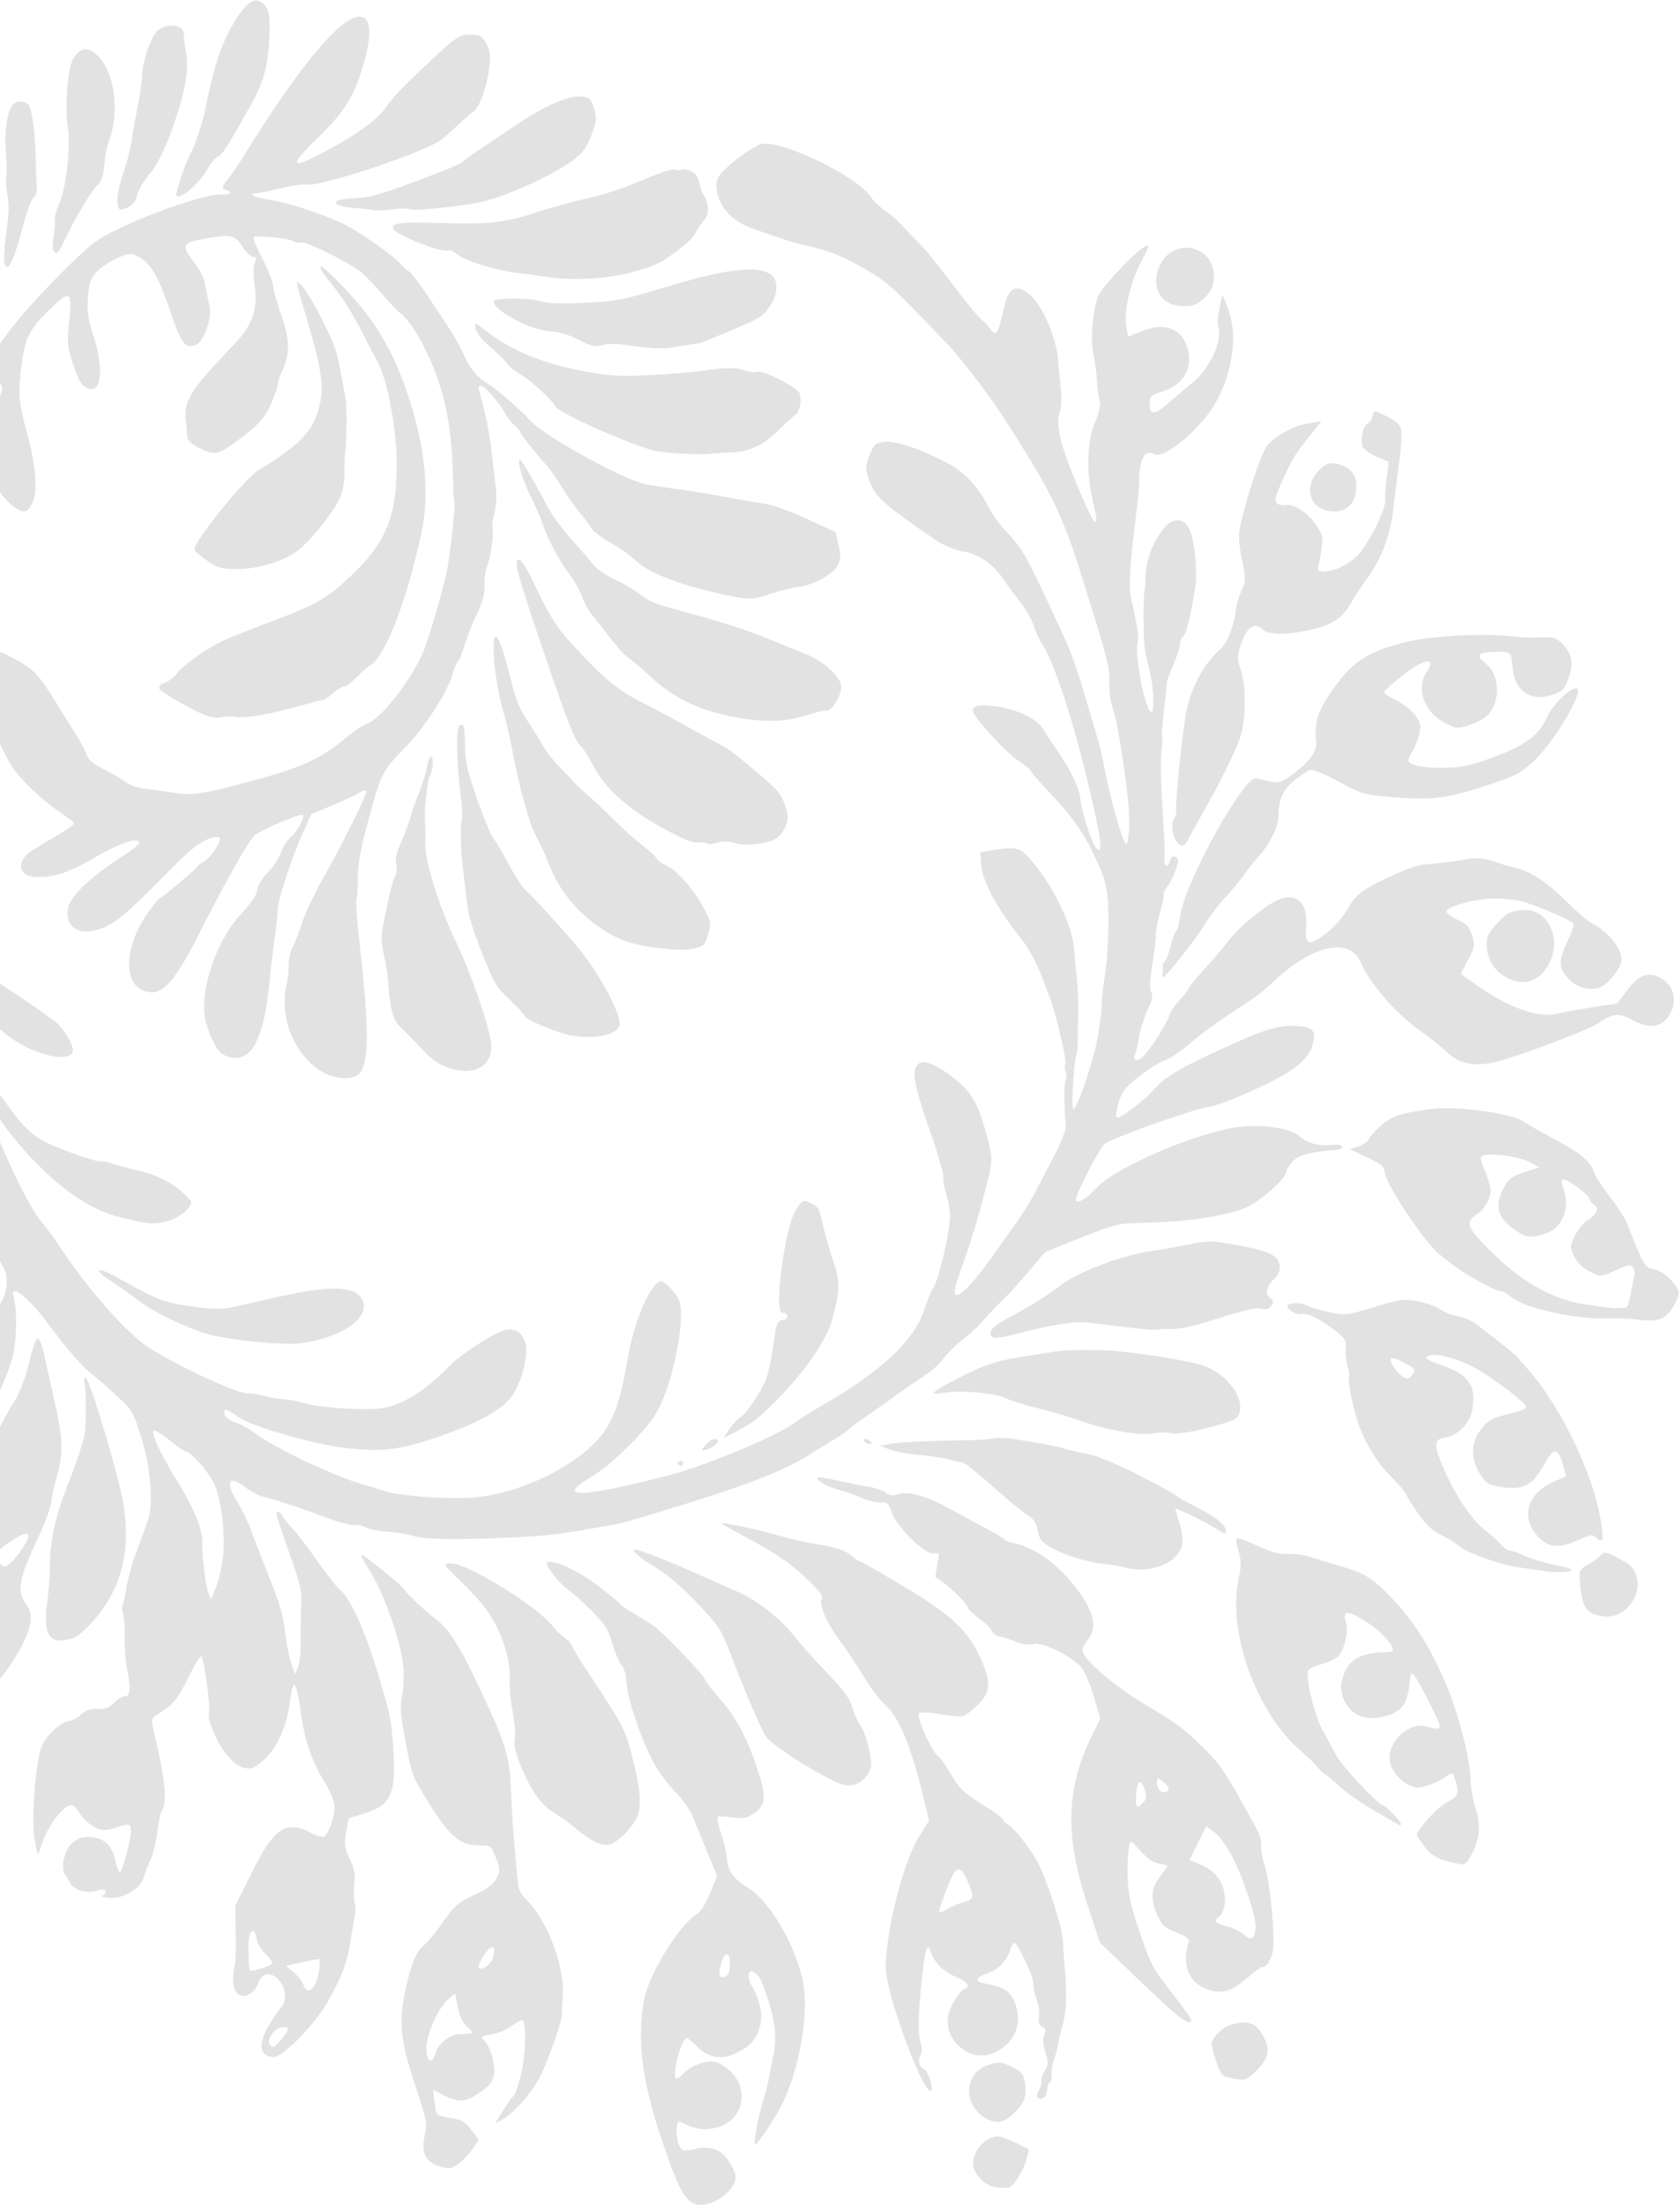 <svg xmlns="http://www.w3.org/2000/svg" width="1077" height="1413" viewBox="0 0 1077 1413"><g><g><path fill="#e2e2e2" d="M369.317 1171.869c3.365 2.939 8.77 6.698 12.015 8.353 3.243 1.648 7.518 2.459 9.493 1.8 5.105-1.696 12.017-8.156 16.365-15.294 4.49-7.373 3.935-18.54-2.08-41.762-4.272-16.495-6.385-20.531-27.124-51.712-5.551-8.346-10.543-16.532-11.093-18.188-.55-1.655-2.853-4.252-5.111-5.775-2.263-1.523-5.6-4.731-7.42-7.127-9.542-12.566-55.117-40.667-65.44-40.35-4.956.156-4.656.816 4.368 9.537 12.942 12.518 18.47 19.044 22.973 27.124 7.083 12.709 11.02 26.62 10.454 36.963-.275 5.104.564 14.548 1.871 20.974 1.305 6.422 1.95 14.373 1.432 17.66-.769 4.87.066 8.402 4.48 18.985 6.557 15.714 12.65 23.923 21.816 29.364 3.79 2.255 9.638 6.502 13 9.448z"/></g><g><path fill="#e2e2e2" d="M974.364 583.331c-6.809.966-8.49 1.925-14.516 8.294-5.484 5.795-6.806 8.482-6.777 13.787.047 9.638 5.524 17.906 14.532 21.95 8.464 3.798 16.914 1.915 22.34-4.982 13.574-17.25 3.787-41.786-15.579-39.049z"/></g><g><path fill="#e2e2e2" d="M338.89 1218.935c13.294 14.048 23.745 43.794 21.798 62.038-.49 4.56-.674 8.927-.422 9.703.718 2.163-7.816 27.045-13.108 38.214-5.13 10.836-17.15 24.92-24.906 29.192l-4.922 2.7 5.477-8.747c3.013-4.812 6.018-8.934 6.684-9.156.666-.222 2.716-6.321 4.552-13.552 3.07-12.05 3.545-33.27.792-34.646-.637-.318-3.62 1.266-6.647 3.516-3.33 2.479-8.43 4.64-12.967 5.484-7.002 1.31-7.313 1.554-4.878 3.864 4.086 3.87 7.572 16.423 6.255 22.522-.881 4.078-3.138 6.854-8.704 10.695-9.282 6.403-13.65 6.81-22.952 2.147l-7.283-3.642.533 4.618c1.043 9.193 1.258 10.082 2.716 11.258.822.658 4.87 1.702 9 2.317 6.099.918 8.4 2.324 12.257 7.512l4.737 6.38-3.65 5.352c-4.04 5.935-9.873 11.138-14.032 12.523-1.495.495-5.581-.208-9.082-1.57-7.92-3.078-10.295-9.088-7.793-19.694 1.672-7.128 1.339-8.816-6.077-31.28-10-30.286-10.976-41.44-5.647-64.665 3.382-14.773 6.572-21.997 11.33-25.661 2.266-1.747 7.61-8.26 11.88-14.477 5.226-7.616 9.74-12.301 13.826-14.36 3.33-1.68 8.838-4.462 12.235-6.18 3.597-1.812 7.216-5.203 8.667-8.096 2.087-4.175 1.99-6.233-.622-12.768-3.005-7.52-3.345-7.801-9.755-7.852-14.581-.126-20.398-5.522-38.332-35.534-6.024-10.088-6.565-12.042-12.264-44.743-.792-4.506-.777-11.146.03-14.751.799-3.604 1.332-11.198 1.177-16.867-.385-14.292-11.732-48.183-21.05-62.883-3.65-5.743-6.395-10.91-6.114-11.471.54-1.067 27.193 20.516 27.874 22.566.577 1.733 12.916 13.308 20.102 18.859 9.563 7.386 16.35 18.814 33.988 57.19 9.932 21.613 13.034 32.345 13.715 47.466 1.043 23.085 1.532 30.027 4.085 58.168 1.029 11.36 1.118 11.568 7.498 18.31zm-45.022 84.65c11.109-.46 10.562-.007 5.773-4.678-3.25-3.167-4.79-6.387-6.114-12.826l-1.783-8.601-3.442 2.805c-8.86 7.23-17.26 28.866-14.47 37.266 1.547 4.649 3.923 3.73 5.47-2.11 1.443-5.454 9.037-11.627 14.566-11.856zm22.145-48.931c1.613-6.091.799-8.29-2.213-5.95-2.961 2.294-7.49 10.058-6.906 11.819 1 3.02 7.95-1.458 9.119-5.87z"/></g><g><path fill="#e2e2e2" d="M991.728 459.68c-5.036 11.354-13.741 17.882-33.816 25.36-14.866 5.542-19.526 6.601-30.624 6.99-13.181.458-23.223-1.345-24.221-4.344-.297-.893.718-3.53 2.259-5.866 1.541-2.334 3.518-7.266 4.39-10.962 1.422-6.002 1.179-7.3-2.332-12.3-2.159-3.07-7.692-7.472-12.298-9.783-4.609-2.305-8.196-4.55-7.976-4.99 1.427-2.857 16.985-15.393 22.407-18.064 7.556-3.715 9.518-1.883 5.117 4.787-7.025 10.643-1.839 25.571 11.306 32.572 7.296 3.885 8.655 4.016 16.095 1.542 4.469-1.486 9.784-4.402 11.817-6.49 8.125-8.339 7.61-25.755-.971-32.549-7.103-5.62-6.005-7.343 4.966-7.823 10.551-.457 11.105-.006 11.782 9.567 1.064 15.191 11.435 22.586 25.237 17.997 6.722-2.236 7.769-3.236 10.304-9.809 3.78-9.783 2.972-15.863-2.963-22.298-4.198-4.554-5.875-5.106-14.326-4.733-5.261.241-13.628-.06-18.598-.66-18.483-2.224-53.016-.286-69.369 3.897-20.674 5.285-31.178 11.462-40.884 24.024-13.709 17.743-16.746 25.658-15.307 39.872.605 6.001-3.899 12.231-14.716 20.367-8.321 6.26-8.94 6.357-20.908 3.384-4.442-1.105-5.029-.828-9.505 4.514-14.537 17.355-39.334 65.883-41.744 81.716-.877 5.773-2.124 10.68-2.77 10.893-.645.214-2.308 4.664-3.687 9.898-1.384 5.225-3.108 9.7-3.836 9.942-.723.241-1.259 1.787-1.192 3.431.067 1.648.024 4.4-.096 6.116-.235 3.378 20.177-22.177 28.772-36.009 2.793-4.502 7.984-11.192 11.53-14.856 3.55-3.67 8.564-9.709 11.148-13.415 2.584-3.704 6.702-8.922 9.15-11.596 7.869-8.588 13.763-20.169 13.685-26.902-.115-10.444 3.186-17.649 10.76-23.493 3.8-2.934 8.157-5.746 9.676-6.252 1.519-.505 9.7 2.882 18.176 7.527 14.471 7.924 16.593 8.533 34.688 9.948 25.752 2.011 33.998 1.021 58.9-7.093 20.005-6.523 21.621-7.32 30.523-15.12 12.819-11.226 33.29-45.079 28.667-47.395-3.266-1.636-15.529 10.145-19.216 18.458z"/></g><g><path fill="#e2e2e2" d="M31.978 1004.828c.042 5.23-.73 15.135-1.714 22.011-2.543 17.749.623 25.55 9.887 24.35 7.473-.965 9.505-2.067 16.11-8.72 20.763-20.903 28.187-46.81 22.719-79.283-3.214-19.115-21.934-81.145-24.254-80.374-.873.291-1.194 1.707-.715 3.15 1.286 3.867 1.409 24.107.204 33.094-.578 4.29-5.026 17.867-9.88 30.16-8.982 22.745-12.494 38.54-12.357 55.612z"/></g><g><path fill="#e2e2e2" d="M434.78 938.51c.812.678 1.751 1.152 2.081 1.043.326-.108.794-1.05 1.04-2.08.245-1.042-.69-1.507-2.079-1.045-1.393.463-1.86 1.394-1.043 2.082z"/></g><g><path fill="#e2e2e2" d="M634.166 1323.066c-8.473 2.817-12.886 8.754-12.87 17.312.024 9.699 9.123 19.2 18.608 19.424 4.894.114 13.524-7.354 16.617-14.375.993-2.265 1.244-7.087.553-10.721-1.128-5.937-1.997-6.98-8.594-10.283-6.208-3.11-8.417-3.318-14.314-1.357z"/></g><g><path fill="#e2e2e2" d="M451.59 926.791c-2.218 3.233-2.197 3.28 1.134 2.227 4.403-1.395 7.834-4.239 7.245-6.01-.727-2.184-5.871.141-8.38 3.783z"/></g><g><path fill="#e2e2e2" d="M35.336 899.66c-2.672-11.982-5.84-26.23-7.03-31.663-1.326-6.04-2.903-10.052-4.065-10.325-1.043-.244-3.567 6.727-5.61 15.49-2.19 9.379-5.892 19.34-9 24.204-3.427 5.358-6.72 11.257-9.637 17.082v78.41c1.325-1.235 3.264-2.664 5.936-4.507 13.863-9.562 16.246-6.253 5.61 7.809-5.78 7.652-8.807 9.244-11.546 5.75v73.882a156.96 156.96 0 0 1 2.147-2.71c8.733-10.77 17.045-27.11 17.578-34.594.29-4.048-.488-6.942-2.739-10.14-6.468-9.192-5.136-16.364 8.357-44.89 3.515-7.423 6.898-16.926 7.52-21.115.63-4.182 2.19-11.236 3.456-15.67 4.322-15.054 4.137-24.076-.977-47.013z"/></g><g><path fill="#e2e2e2" d="M541.208 1143.838c5.988 1.151 11.932-1.623 15.206-7.094 2.565-4.28 2.657-6.87.597-16.178-1.348-6.096-3.63-12.52-5.068-14.286-1.437-1.757-3.903-7.082-5.48-11.829-2.39-7.187-5.132-10.959-16.44-22.596-7.467-7.688-17.267-18.697-21.78-24.46-7.948-10.153-23.794-22.487-34.809-27.085-2.653-1.107-12.299-5.38-21.434-9.495-23.739-10.689-43.536-18.469-45.409-17.846-1.805.6 4.21 5.881 11.463 10.06 8.201 4.727 18.473 13.298 28.234 23.56 14.664 15.41 16.097 17.58 22.21 33.672 8.977 23.63 20.233 49.842 22.686 52.842 5.93 7.245 41.504 29.101 50.024 30.735z"/></g><g><path fill="#e2e2e2" d="M515.347 1273.86c2.576 19.037-2.827 50.057-12.419 71.32-4.678 10.377-17.394 29.762-18.992 28.962-1.147-.577 2.857-20.931 5.891-29.953 1.088-3.228 2.554-9.17 3.264-13.227.703-4.048 1.584-8.63 1.954-10.184 3.11-13.122 2.51-23.011-2.316-38.25-3.775-11.924-5.788-16.246-8.386-18.023-2.968-2.013-3.538-1.94-4.286.563-.466 1.584.296 4.848 1.71 7.23 5.544 9.415 7.513 19.319 5.336 26.78-2.383 8.104-6.098 12.16-15.283 16.682-9.149 4.5-17.853 3.005-24.936-4.278-3.086-3.168-6.128-5.603-6.75-5.396-3.767 1.25-9.614 24.374-6.558 25.906.533.273 2.74-1.333 4.908-3.546 4.581-4.707 13.026-7.875 19.221-7.21 2.391.253 6.87 2.747 9.933 5.537 11.923 10.836 9.821 28.799-4.123 35.165-7.4 3.375-16.875 3.256-23.15-.29-2.214-1.25-4.538-2.101-5.16-1.894-2.006.666-1.925 10.525.126 14.944 1.85 3.98 2.59 4.159 10.376 2.413 10.592-2.384 17.194.414 22.59 9.562 3.05 5.173 3.722 7.623 2.916 10.703-2.19 8.385-15.869 17.134-24.107 15.41-7.66-1.592-11.716-8.801-22.115-39.287-13.36-39.162-16.816-65.244-12.146-91.616 2.916-16.445 22.5-48.42 33.765-55.14 2.495-1.48 5.825-6.713 8.571-13.485l4.493-11.058-6.38-15.513c-3.508-8.526-7.609-18.66-9.11-22.516-1.526-3.915-5.982-10.317-10.104-14.521-4.056-4.13-9.88-11.51-12.945-16.387-7.653-12.205-18.645-42.824-19.399-54.03-.415-6.076-1.466-9.881-3.405-12.257-1.547-1.894-4.16-8.097-5.803-13.781-2.575-8.911-4.204-11.606-11.798-19.54-4.848-5.063-11.827-11.383-15.506-14.055-7.482-5.418-16.934-17.652-14.314-18.518 4.678-1.562 20.428 5.846 32.877 15.439 7.52 5.81 13.841 11.035 14.033 11.612.193.585 3.99 3.205 8.438 5.826 4.448 2.612 10.31 6.284 13.026 8.156 6.077 4.189 31.604 30.93 32.811 34.38.474 1.369 4.056 6.113 7.964 10.539 11.176 12.672 17.534 23.892 23.995 42.314 7.49 21.346 7.416 27.008-.444 32.522-4.863 3.412-6.506 3.753-13.64 2.805-4.464-.585-8.8-.837-9.637-.562-.837.28.06 5.255 1.991 11.057 1.931 5.803 3.612 13.04 3.737 16.098.311 7.379 4.42 13.07 13.308 18.422 15.055 9.06 32.796 40.7 35.978 64.17zm-47.465-13.67c.096-7.038-.363-8.297-2.753-7.49-1.91.644-4.685 10.68-3.745 13.515.266.792 1.813.992 3.45.444 1.923-.636 2.996-2.916 3.048-6.47z"/></g><g><path fill="#e2e2e2" d="M640.948 1369.184c-7.883-1.356-18.002 9.269-17.09 17.944.722 6.836 7.676 13.649 14.858 14.548 3.2.403 6.763.516 7.921.255 3.05-.685 9.923-11.718 11.598-18.608l1.437-5.921-7.599-3.807c-4.177-2.093-9.186-4.076-11.125-4.411z"/></g><g><path fill="#e2e2e2" d="M121.761 99.25c-2.742 4.867-9.249 23.987-8.713 25.6 1.422 4.274 14.572-6.766 20.332-17.062 2.061-3.687 5.014-7.127 6.562-7.642 2.514-.835 5.773-6.01 21.861-34.65 7.791-13.866 10.857-27.013 11.03-47.238.076-9.318-.45-11.773-3.216-14.97-5.186-5.983-10.798-3.039-18.805 9.854-8.47 13.638-13.445 28.272-18.996 55.891-1.949 9.681-6.945 24.71-10.055 30.217z"/></g><g><path fill="#e2e2e2" d="M295.853 104.255c-.725.866-13.758 6.181-28.96 11.81-22.336 8.261-29.585 10.353-37.762 10.884-11.92.774-14.335 1.42-13.596 3.643.302.908 5.171 2.064 10.826 2.571 5.652.514 11.765 1.197 13.577 1.522 1.815.323 7.143.071 11.832-.56 4.694-.635 9.942-.59 11.666.086 2.877 1.135 34.8-2.355 46.13-5.04 16.006-3.798 45.268-17.15 57.346-26.179 6.661-4.974 8.96-8.067 12.175-16.37 3.375-8.7 3.62-11.288 1.626-17.28-2.174-6.538-2.778-7.075-8.39-7.499-7.93-.592-22.716 5.791-39.576 17.084a18351.264 18351.264 0 0 1-24.174 16.155c-6.269 4.182-11.995 8.307-12.72 9.173z"/></g><g><path fill="#e2e2e2" d="M756.468 196.098c7.199.645 10.155-.338 15.769-5.223 9.334-8.137 7.457-24.674-3.42-30.123-10.91-5.465-23.125.447-26.651 12.905-3.39 11.982 2.603 21.394 14.302 22.441z"/></g><g><path fill="#e2e2e2" d="M795.024 337.163c-1.178 5.566-.827 12.02 1.175 21.427 2.503 11.759 2.469 14.282-.26 19.965-1.716 3.572-3.341 8.915-3.612 11.86-.878 9.595-5.383 21.495-9.498 25.116-10.838 9.533-18.43 23.22-22.223 40.063-2.398 10.65-7.51 60.857-6.502 63.885.313.942-.416 3.448-1.617 5.573-2.491 4.406.047 14.471 4.165 16.53l-.005.002c2.03 1.017 3.337-.21 6.285-5.884 2.045-3.947 6.42-11.859 9.72-17.592 10.28-17.84 20.618-39.249 22.958-47.529 3.222-11.414 3.12-31.812-.207-41.432-2.412-6.98-2.357-9.31.425-17.15 3.539-9.99 8.526-13.357 13.208-8.92 3.912 3.705 14.115 4.08 28.676 1.06 15.987-3.318 22.6-7.516 28.646-18.188 2.498-4.415 6.457-10.485 8.79-13.498 9.934-12.805 16.268-29.172 18.127-46.854.622-5.91 2.25-18.923 3.626-28.92 1.375-9.997 1.904-19.96 1.178-22.145-.852-2.562-4.194-5.369-9.402-7.9-7.877-3.833-8.092-3.83-8.746-.046-.367 2.138-1.704 4.226-2.976 4.65-3.242 1.077-5.34 11.687-3.068 15.458 1.044 1.73 5.164 4.525 9.156 6.221l7.266 3.081-1.317 9.751c-.727 5.367-1.165 11.813-.975 14.327.485 6.403-11.095 29.49-18.276 36.454-6.236 6.046-17.678 10.907-22.69 9.648-2.341-.59-2.651-1.313-1.77-4.155.585-1.892 1.497-6.927 2.02-11.187.912-7.359.697-8.117-4.278-15.328-5.152-7.471-14.895-13.35-19.554-11.8-1.116.37-3.21-.06-4.651-.955-2.142-1.336-1.473-4.172 3.645-15.522 6.179-13.69 8.219-16.923 19.155-30.391l5.539-6.812-8.05 1.223c-9.388 1.429-21.191 7.752-26.788 14.356-3.558 4.197-13.592 34.104-17.295 51.559z"/></g><g><path fill="#e2e2e2" d="M844.211 302.95c-7.862 9.406-4.77 21.62 6.11 24.125 10.225 2.356 17.363-2.033 18.87-11.6 1.365-8.668-1.387-14.253-8.382-17.036-7.392-2.942-11.248-1.896-16.598 4.512z"/></g><g><path fill="#e2e2e2" d="M2.82 168.845c2.185 6.566 6.188-1.75 12.444-25.857 2.085-8.04 4.94-15.453 6.346-16.475 1.406-1.023 2.3-3.892 1.996-6.382-.311-2.489-.576-9.203-.59-14.917-.037-15.445-2.283-34.613-4.4-37.526-2.173-2.986-6.552-3.513-9.753-1.176-3.763 2.75-6.318 17.29-5.177 29.473.59 6.346.754 13.66.357 16.26-.4 2.591-.146 8.037.56 12.092 1.44 8.284 1.415 9.112-.955 28.194-.934 7.532-1.305 14.877-.827 16.314z"/></g><g><path fill="#e2e2e2" d="M75.858 132.948c.565 1.699 2.116 1.743 5.667.169 3.546-1.572 5.309-3.81 6.404-8.117.83-3.273 4.444-9.391 8.034-13.586 4.335-5.07 8.833-13.83 13.406-26.11 8.894-23.901 11.973-39.714 9.958-51.138-.877-4.953-1.52-10.226-1.431-11.71.288-4.823-5.698-7.425-12.133-5.285-5.13 1.706-6.471 3.295-10.136 11.95-2.324 5.49-4.381 13.94-4.57 18.773-.187 4.832-1.473 14.24-2.863 20.9-1.385 6.664-3.09 16.205-3.78 21.198-.69 5.006-2.985 14.085-5.098 20.194-3.835 11.063-4.933 18.326-3.458 22.762z"/></g><g><path fill="#e2e2e2" d="M35.119 140.815c.386 1.16.088 5.743-.664 10.19-.75 4.444-.773 8.86-.057 9.813 2.03 2.705 2.87 1.778 7.894-8.693 6.705-13.985 17.058-30.99 20.73-34.032 2.015-1.672 3.383-6.05 3.832-12.236.377-5.3 1.634-12.04 2.792-14.975 7.339-18.695 4.05-44.243-7.11-55.24-6.012-5.924-10.753-5.398-15.451 1.72-3.63 5.509-5.655 30.274-3.605 44.123 1.916 12.94-1.035 38.945-5.598 49.34-1.905 4.336-3.147 8.835-2.763 9.99z"/></g><g><path fill="#e2e2e2" d="M810.953 1196.294c3.234 9.785 6.528 44.593 5.084 53.764-.873 5.543-4.61 11.36-6.646 10.347-.525-.267-4.7 2.709-9.267 6.609-9.459 8.082-14.225 10.096-21.27 8.986-15.034-2.37-21.858-14.596-17.054-30.59.918-3.057-.037-3.923-7.742-7.076-7.823-3.205-9.17-4.45-12.257-11.414-4.448-10.05-3.915-16.66 1.984-24.52 2.59-3.441 4.626-6.498 4.522-6.787-.096-.29-2.524-.903-5.396-1.355-3.382-.525-7.357-3.212-11.242-7.571-3.309-3.724-6.329-6.654-6.706-6.528-1.569.518-2.539 12.908-1.954 24.92.511 10.384 1.991 16.772 7.853 33.81 6.831 19.865 7.831 21.797 18.37 35.512 14.181 18.452 15.67 20.798 13.663 21.464-.903.304-3.893-1.103-6.654-3.115-2.76-2.014-15.395-13.62-28.08-25.78l-23.056-22.115-8-24.226c-14.44-43.786-13.782-74.006 2.36-107.21l5.892-12.123-4.012-13.632c-2.206-7.498-5.64-15.825-7.63-18.504-5.359-7.195-25.743-17.452-31.13-15.655-2.48.823-7.084.26-10.903-1.324-3.635-1.517-8.468-3.057-10.732-3.428-2.273-.37-4.552-1.953-5.07-3.507-.526-1.562-4.019-5.048-7.779-7.75-3.76-2.701-7.195-5.994-7.639-7.32-.962-2.886-9.999-11.99-16.342-16.453l-4.537-3.19 1.206-7.497 1.207-7.505-4.219-.178c-6.062-.26-22.833-17.01-26.008-25.98-2.19-6.224-2.88-6.845-7.365-6.58-2.716.17-7.794-1.013-11.272-2.62-3.494-1.605-10.407-4.047-15.388-5.432-8.438-2.34-16.03-6.994-13.04-7.986.717-.237 6.327.696 12.455 2.087 6.13 1.392 14.848 3.109 19.377 3.82 4.53.703 9.607 2.457 11.28 3.885 2.065 1.769 4.67 2.073 8.12.948 6.498-2.124 17.682 1.043 32.588 9.207 6.417 3.515 16.971 9.2 23.462 12.64 6.484 3.428 11.954 6.707 12.146 7.285.193.577 2.665 1.569 5.5 2.198 14.528 3.24 28.591 13.44 40.803 29.598 11.332 14.988 13.286 25.069 6.403 32.98-2.05 2.362-3.287 5.61-2.746 7.239 2.094 6.306 21.323 22.47 39.997 33.632 21.486 12.834 25.735 16.039 38.983 29.398 9.852 9.94 12.59 14.13 30.494 46.592 4.19 7.595 5.314 10.903 4.93 14.478-.267 2.553.836 8.652 2.457 13.552zm-77.826-41.456c1.724-1.82 1.94-4.285.688-8.03-2.33-7.016-4.752-6.084-5.366 2.058-.733 9.836.06 10.85 4.678 5.972zm10.118-7.638c2.057 2.51 6.713 1.229 5.78-1.591-.377-1.125-2.139-3.071-3.923-4.33-3.02-2.132-3.249-2.08-3.39.792-.08 1.695.607 4.004 1.533 5.129zm61.646 88.699c.488-3.693-1.199-10.732-5.744-23.966-6.838-19.902-14.662-33.788-21.826-38.724l-4.019-2.768-5.403 10.776-5.396 10.784 6.188 2.458c11.694 4.647 17.356 13.38 16.453 25.4-.244 3.295-1.762 6.95-3.368 8.12-4.122 2.99-3.019 4.545 4.523 6.328 3.611.859 8.467 3.22 10.798 5.24 4.99 4.345 6.847 3.472 7.794-3.648z"/></g><g><path fill="#e2e2e2" d="M453.39 540.548c.753.628 3.692.372 6.531-.57 2.839-.946 7.41-.913 10.16.081 2.748.988 7.909 1.53 11.472 1.208 13.192-1.192 18.362-3.746 21.519-10.622 2.448-5.33 2.485-7.666.213-14.499-2.408-7.242-4.441-9.626-18.456-21.642-8.658-7.43-17.869-14.593-20.463-15.912-2.596-1.32-12.844-6.902-22.78-12.389-9.933-5.492-22.352-12.158-27.603-14.804-18.598-9.397-25.962-15.464-48.587-40.03-7.53-8.169-13.504-17.479-19.92-31.018-7.821-16.5-11.439-22.39-13.366-21.734-2.73.93-.149 10.361 15.287 55.772 16.697 49.142 20.967 60.021 25.054 63.901 1.524 1.44 4.983 6.88 7.683 12.084 7.556 14.551 21.501 27.28 43.31 39.506 12.828 7.197 20.357 10.391 23.689 10.037 2.687-.284 5.503.003 6.257.631z"/></g><g><path fill="#e2e2e2" d="M1074.865 824.979c2.087 3.369 1.836 5.13-1.62 11.362-4.967 8.94-9.993 11.036-22.583 9.392-4.936-.643-12.44-1.021-16.675-.843-22.863.976-56.103-6.07-65.429-13.864-2.76-2.301-5.773-3.944-6.69-3.634-.926.304-7.047-2.471-13.619-6.172-10.999-6.203-13.944-8.208-25.26-17.208-9.889-7.87-34.899-45.445-35.49-53.335-.245-3.25-2.347-4.945-11.266-9.104l-10.96-5.114 5.653-1.917c3.11-1.052 6.143-3.16 6.736-4.679.592-1.524 3.974-5.35 7.505-8.489 7.068-6.29 12.552-8.075 33.07-10.762 15.313-2.006 50.595 2.805 58.152 7.935 2.768 1.872 12.027 7.15 20.576 11.723 16.661 8.92 22.62 13.952 25.01 21.123.821 2.48 5.565 9.763 10.546 16.173 4.967 6.403 9.992 14.455 11.154 17.874 1.17 3.435 4.16 10.851 6.647 16.491 3.99 9.06 5.107 10.384 9.592 11.353 5.588 1.2 11.14 5.544 14.951 11.694zm-27.104-7.276c.54-1.717.111-4.174-.94-5.462-1.643-1.999-3.264-1.725-11.339 1.94-9.289 4.21-9.51 4.225-16.409.598-4.78-2.509-7.934-5.602-9.977-9.776-2.687-5.507-2.62-6.824.696-13.456 2.035-4.04 5.7-8.505 8.164-9.91 5.654-3.227 7.69-7.712 4.277-9.422-1.324-.666-2.827-2.457-3.338-3.99-1.162-3.507-15.202-13.64-17.104-12.337-.777.525-.74 2.605.081 4.61 5.137 12.56.378 25.956-10.576 29.775-9.415 3.28-12.79 2.947-19.969-1.983-11.413-7.83-13.515-15.534-7.372-26.962 3.404-6.33 4.64-7.276 13.307-10.155l9.548-3.175-6.09-3.22c-6.233-3.286-22.087-5.817-28.756-4.59-3.61.674-3.597 1 .49 11.539 3.803 9.837 3.966 11.429 1.753 17.002-1.347 3.382-4.219 7.283-6.38 8.66-8.837 5.618-7.942 8.667 6.957 23.603 20.302 20.36 40.042 31.58 61.47 34.927 17.207 2.694 24.616 3.1 26.637 1.495.807-.644 2.013-4.633 2.68-8.874.665-4.241 1.65-9.118 2.19-10.836z"/></g><g><path fill="#e2e2e2" d="M1026.772 996.02c-.846 1.343-4.475 4.097-8.053 6.122-5.85 3.304-6.471 4.286-6.051 9.553 1.404 17.546 3.535 21.634 12.309 23.658 7.219 1.663 13.454-.124 18.497-5.3 5.73-5.878 7.743-13.424 5.429-20.384-1.694-5.095-3.598-6.962-11.314-11.107-7.23-3.88-9.615-4.44-10.817-2.541z"/></g><g><path fill="#e2e2e2" d="M316.42 414.482c-.164 10.964 2.588 29.096 6.354 41.91 1.79 6.083 4.236 16.583 5.438 23.34 3.977 22.383 11.225 48.764 15.352 55.875 2.163 3.732 5.737 11.513 7.942 17.3 7.222 18.93 20.21 34.08 38.605 45.038 7.81 4.652 14.558 6.854 27.462 8.967 9.416 1.54 20.418 2.177 24.456 1.418 9.402-1.775 9.763-2.083 12.095-10.243 1.869-6.55 1.724-7.278-3.32-16.71-6.42-12.011-16.69-23.56-23.868-26.831-2.937-1.341-5.618-3.294-5.967-4.343-.352-1.058-4.426-4.834-9.054-8.394-4.63-3.564-12.796-10.88-18.146-16.252-5.354-5.372-13.182-12.75-17.402-16.397-4.22-3.647-7.772-6.94-7.898-7.318-.126-.38-3.887-4.361-8.36-8.85-4.472-4.486-9.6-10.795-11.396-14.008-1.792-3.22-6.393-10.67-10.22-16.55-6.18-9.511-7.52-12.94-12.08-30.977-5.89-23.292-9.796-29.932-9.993-16.975z"/></g><g><path fill="#e2e2e2" d="M1025.202 969.336c3.353 16.647 2.975 20.569-1.562 16.277-2.635-2.502-3.723-2.369-12.345 1.524-11.54 5.189-18.585 4.618-24.95-2.035-11.813-12.324-7.624-27.934 9.518-35.476l8.208-3.611-2.154-7.498c-3.131-10.909-5.965-11.087-11.613-.718-7.69 14.1-13.537 17.275-27.888 15.136-7.72-1.154-9.548-2.19-12.953-7.335-7.453-11.272-6.846-22.478 1.717-31.804 3.649-3.974 6.425-5.306 16.025-7.697 8.926-2.221 11.457-3.353 10.939-4.922-.992-2.975-20.82-18.037-32.041-24.329-10.303-5.78-24.928-9.881-29.687-8.318-4.086 1.339-2.132 2.937 7.727 6.328 17.253 5.921 22.123 12.715 19.85 27.688-1.398 9.201-8.911 17.223-17.415 18.592-7.564 1.222-7.705 4.804-.814 20.569 7.128 16.32 17.763 32.307 25.32 38.051 3.227 2.457 7.979 6.691 10.562 9.407 2.576 2.724 5.277 4.751 5.995 4.515.718-.244 5.174 1.266 9.903 3.345 4.722 2.08 13.382 4.722 19.25 5.862 13.457 2.628 14.36 4.241 2.54 4.567-2.51.074-6.913-.274-9.785-.762-2.88-.488-9.925-1.488-15.661-2.213-11.724-1.488-34.498-9.726-39.131-14.152-1.673-1.599-6.565-4.619-10.873-6.705-5.81-2.828-9.577-6.307-14.633-13.531-3.745-5.35-7.18-10.865-7.645-12.249-.46-1.384-4.241-5.899-8.393-10.029-12.812-12.715-21.14-27.873-25.624-46.636-2.11-8.807-3.39-16.905-2.85-17.985.54-1.096.208-4.323-.747-7.18-.948-2.864-1.525-7.89-1.288-11.169.348-4.596-.193-6.528-2.376-8.46-10.458-9.251-22.123-15.617-26.164-14.269-2.361.784-7.95-2.006-8.867-4.419-1.021-2.679 7.89-3.605 12.183-1.258 2.56 1.392 9.429 3.464 15.254 4.589 9.985 1.938 11.62 1.739 28.348-3.412 16.26-5.019 18.57-5.329 27.629-3.694 5.433.985 11.924 3.279 14.41 5.092 2.488 1.814 7.557 3.805 11.25 4.427 3.709.614 9.082 2.908 11.962 5.092 13.692 10.414 26.312 20.479 26.548 21.19.14.422 2.59 3.316 5.44 6.409 19.866 21.583 40.856 63.32 46.88 93.206zm-119.37-89.068c1.806-2.568 1.317-3.197-5.462-6.95-4.086-2.273-7.957-3.508-8.586-2.753-2.124 2.538 7.638 14.011 10.984 12.9.592-.2 1.969-1.635 3.064-3.197z"/></g><g><path fill="#e2e2e2" d="M272.452 525.622c-.595-7.736 1.616-26.387 3.474-29.376.75-1.197 1.434-4.357 1.528-7.008.233-6.82-2.584-5.225-3.724 2.106-.509 3.27-2.697 10.431-4.855 15.92-2.159 5.487-4.764 12.983-5.788 16.665-1.018 3.68-3.793 11.006-6.158 16.277-2.68 5.978-3.81 11.07-3.002 13.502.717 2.155.428 5.598-.638 7.66-1.759 3.4-3.696 11.432-8.026 33.288-.94 4.76-.618 11.32.853 17.282 1.301 5.291 2.586 13.45 2.855 18.13.888 15.701 2.91 23.501 7.091 27.42 2.13 1.992 8.225 8.233 13.553 13.883 7.673 8.131 11.584 10.878 18.814 13.205 16.073 5.188 27.644-1.7 26.425-15.723-.91-10.47-13.21-45.984-22.752-65.696-10.746-22.2-19.906-51.998-19.474-63.326.166-4.346.088-10.738-.176-14.208z"/></g><g><path fill="#e2e2e2" d="M352.512 212.25c5.159.197 12.396 2.351 18.456 5.482 7.786 4.031 11.049 4.798 14.912 3.514 2.718-.903 8.829-1.082 13.58-.392 19.369 2.796 25.582 2.972 36.184 1.042 6.108-1.115 11.406-1.874 11.777-1.685.367.18 9.877-3.586 21.134-8.375 19.617-8.35 20.652-9.002 25.137-15.852 5.552-8.474 5.37-17.416-.421-20.685-9.086-5.133-28.445-2.765-63.213 7.724-29.728 8.97-34.215 9.918-51.286 10.852-18.454 1.006-27.844.711-32.832-1.03-5.23-1.835-28.371-1.976-29.267-.18-2.528 5.055 23.174 19.102 35.839 19.585z"/></g><g><path fill="#e2e2e2" d="M326.784 640.675c5.113 4.875 9.59 9.741 9.944 10.81.774 2.33 22.357 11.008 30.643 12.327 3.216.514 9.307.775 13.532.578 7.881-.368 14.157-2.94 16.03-6.566 2.58-5.012-10.104-29.91-24.839-48.757-5.927-7.58-32.053-36.34-34.526-38.007-2.28-1.538-8.716-11.589-14.24-22.235-2.359-4.55-5.564-9.83-7.12-11.737-1.557-1.908-6.21-13.166-10.345-25.013-6.349-18.218-7.546-23.372-7.742-33.364-.273-13.9-.489-14.825-3.285-13.896-2.654.882-2.287 23.964.76 47.436.71 5.487.913 11.661.445 13.725-1.195 5.318-.624 20.44 1.354 35.968.935 7.315 2.09 16.687 2.57 20.823.518 4.457 4.257 15.944 9.2 28.276 7.958 19.851 8.733 21.16 17.62 29.632z"/></g><g><path fill="#e2e2e2" d="M304.867 210.486c.603 2.93 3.807 6.959 9.287 11.652 4.605 3.946 9.466 8.759 10.8 10.697 1.34 1.942 5.067 4.994 8.278 6.788 6.37 3.55 21.413 17.277 22.493 20.524 1.227 3.689 37.903 20.479 61.303 28.058 5.944 1.925 30.044 3.552 38.194 2.584 2.752-.333 8.862-.727 13.58-.884 11.462-.378 20.86-4.76 30.159-14.056 4.233-4.225 9.023-8.621 10.646-9.754 3.103-2.174 4.58-9.176 2.963-14.04-1.253-3.765-23.185-14.937-26.902-13.701-1.582.527-5.266.097-8.186-.953-5.7-2.05-12.12-1.974-27.766.329-5.456.807-20.473 2-33.374 2.658-19.316.99-27.303.44-45.258-3.113-23.938-4.743-43.97-13.145-58.576-24.576-8.181-6.4-8.516-6.498-7.641-2.213z"/></g><g><path fill="#e2e2e2" d="M529.514 455.23c3.117 1.56 10.234-9.71 9.797-15.515-.45-6.021-11.558-16.168-22.344-20.418-5.054-1.99-16.587-6.67-25.627-10.401-9.045-3.73-25.893-9.402-37.452-12.607a16755.413 16755.413 0 0 1-29.242-8.127c-4.528-1.265-10.867-4.46-14.088-7.097-3.223-2.642-10.407-6.92-15.967-9.507-5.565-2.585-11.653-6.613-13.528-8.943-1.88-2.333-8.412-9.885-14.521-16.795-6.107-6.905-13.038-16.307-15.408-20.887-6.305-12.202-16.52-29.793-17.62-30.344-2.6-1.301 1.353 12.885 6.339 22.723 3.1 6.132 6.845 14.766 8.315 19.187 3.23 9.716 10.709 23.582 17.263 32.009 2.653 3.409 6.13 9.668 7.728 13.902 1.599 4.243 4.492 9.522 6.429 11.734 1.946 2.22 7.203 8.837 11.683 14.71 4.485 5.87 9.675 11.556 11.532 12.637 1.858 1.08 8.31 6.565 14.339 12.192 14.678 13.687 31.47 21.77 53.587 25.777 20.187 3.658 31.8 3.342 47.014-1.296 6.029-1.838 11.323-3.163 11.77-2.934z"/></g><g><path fill="#e2e2e2" d="M682.73 1262.7c1.378 14.735.823 27.347-1.553 35.045-1.007 3.279-2.324 8.844-2.91 12.39-.598 3.538-1.857 8.252-2.797 10.473-.947 2.221-1.532 6.113-1.302 8.667.229 2.546-.296 4.87-1.155 5.151-.866.289-1.658 2.502-1.761 4.922-.178 4.308-3.501 6.973-6.047 4.849-.711-.6-.32-2.798.873-4.901 1.184-2.101 1.858-4.707 1.495-5.802-.363-1.095.637-3.96 2.22-6.358 2.36-3.575 2.435-5.728.407-11.827-1.57-4.723-1.887-8.809-.873-11.14 1.34-3.034 1.133-3.981-1.191-5.432-2.31-1.429-2.672-2.606-2.021-6.425.444-2.575-.237-7.445-1.517-10.828-1.273-3.382-2.236-8.06-2.14-10.406.193-4.538-10.435-26.779-12.471-26.105-.621.207-1.68 2.235-2.361 4.507-1.946 6.528-7.594 12.649-13.522 14.663-9.348 3.175-9.918 5.928-1.495 7.201 11.775 1.791 16.749 5.921 19.192 15.957 3.07 12.561-3.227 23.922-15.913 28.71-14.448 5.455-30.561-8.341-28.09-24.054.867-5.492 7.343-16.32 10.348-17.319 4.264-1.422 2.058-4.93-4.751-7.55-7.89-3.05-14.3-9.148-16.476-15.683-2.465-7.424-3.923-3.094-6.062 18-2.353 23.174-2.464 34.417-.414 40.678.733 2.257.585 5.336-.348 6.831-1.932 3.094-.74 8.179 2.08 8.845 2.324.556 6.313 12.079 4.803 13.893-4.048 4.847-27.77-58.102-28.97-76.886-1.28-20.117 10.526-68.493 20.777-85.124l6.817-11.035-4.101-16.736c-7.993-32.617-15.484-50.144-24.795-58.004-2.627-2.213-8.533-10.184-13.122-17.726-4.59-7.535-11.71-18.163-15.824-23.618-7.883-10.466-12.797-22.131-10.91-25.891.807-1.605-.881-4.233-5.906-9.221-12.531-12.435-22.005-19.222-40.79-29.221-10.14-5.403-18.074-9.941-17.623-10.096 1.762-.585 28.585 5.263 37.77 8.237 5.344 1.725 16.498 4.212 24.787 5.53 10.436 1.658 16.587 3.664 20.006 6.52 2.717 2.273 5.544 4.175 6.292 4.241.732.06 13.492 7.379 28.354 16.269 30.627 18.325 41.115 28.236 49.19 46.495 6.506 14.707 6.12 20.835-1.798 28.836-3.486 3.509-7.742 6.854-9.46 7.432-1.717.569-8.526.044-15.135-1.17-6.61-1.214-12.634-1.466-13.39-.563-1.813 2.169 7.69 23.87 11.932 27.238 1.724 1.362 5.662 6.824 8.756 12.13 5.52 9.474 7.86 11.569 24.52 21.99 4.508 2.828 8.512 6.062 8.89 7.194.377 1.133 2.005 2.576 3.61 3.197 1.615.63 6.759 6.47 11.437 12.983 7.223 10.044 9.577 14.936 15.58 32.366 4.329 12.583 7.194 23.507 7.416 28.215.185 4.233.844 12.989 1.443 19.466zm-65.124-43.684c6.906-1.857 7.172-3.375 2.487-13.974-3.79-8.541-6.402-9.311-9.615-2.835-3.108 6.262-8.785 21.834-8.385 23.034.207.614 2.479-.178 5.055-1.762 2.568-1.599 7.275-3.605 10.458-4.463z"/></g><g><path fill="#e2e2e2" d="M520.684 771.373c-5.556-2.787-6.514-2.394-10.615 4.284-7.078 11.538-14.147 65.307-8.62 65.555 4.263.193 4.37 4.486.124 4.831-3.386.273-4.034 2.101-5.923 16.808-1.17 9.077-3.619 19.474-5.444 23.11-5.243 10.442-12.07 20.12-15.953 22.628-1.968 1.263-5.103 4.687-6.968 7.604l-3.399 5.307 7.8-4.037c10.241-5.309 12.426-6.909 22.442-16.449 18.35-17.48 35.137-40.756 38.901-53.947 5.58-19.539 5.787-25.757 1.285-38.532-2.292-6.519-5.323-17.06-6.725-23.418-2.31-10.48-2.955-11.77-6.905-13.744z"/></g><g><path fill="#e2e2e2" d="M537.648 349.55l-1.954-8.527-18.222-8.46c-10.022-4.649-22.323-9.045-27.326-9.763-5.01-.726-15.773-2.583-23.922-4.145-8.149-1.546-21.767-3.796-30.27-4.988-8.498-1.184-17.513-2.472-20.03-2.857-13.944-2.132-66.635-30.842-76.242-41.536-5.558-6.189-21.516-20.155-26.149-22.886-7.564-4.448-11.798-9.43-16.23-19.096-2.273-4.966-6.27-12.227-8.868-16.128-2.598-3.9-8.956-13.492-14.129-21.315-5.174-7.817-10.614-14.974-12.087-15.92-1.48-.934-4.026-3.213-5.662-5.049-4.944-5.565-27.452-21.19-37.052-25.72-13.219-6.239-35.016-13.344-45.822-14.95-9.733-1.436-15.528-4.07-9.592-4.338 1.762-.089 8.985-1.547 16.046-3.234 7.07-1.702 14.522-2.769 16.557-2.384 8.35 1.621 74.23-20.205 85.753-28.392 1.621-1.154 6.64-5.573 11.147-9.814 4.507-4.248 8.748-7.927 9.414-8.193 3.412-1.325 8.38-13.61 10.103-24.965 1.651-10.903 1.473-13.64-1.25-18.659-2.717-5.018-4.07-5.89-9.26-5.965-8.896-.126-9.222.11-38.939 28.435-6.098 5.82-12.967 13.33-15.26 16.684-6.122 8.985-16.914 17.148-37.275 28.222-25.046 13.626-27.067 11.982-8.075-6.566 17.993-17.578 24.077-27.318 30.057-48.116 7.276-25.328 3.435-35.639-10.206-27.408-12.797 7.72-36.667 38.265-62.794 80.343-5.847 9.421-12.227 18.961-14.189 21.212-3.759 4.323-3.989 6.07-.917 6.794 4.522 1.074 2.28 3.183-2.968 2.798-11.857-.873-64.518 18.778-80.602 30.094-11.553 8.12-45.977 44.002-57.205 59.626-1.229 1.718-2.687 3.738-4.234 5.885v25.542c.518.236.97.881 1.325 1.954.37 1.102-.215 3.767-1.325 6.417v61.32c4.39 5.914 10.606 11.487 13.87 12.05 3.324.577 4.33-.186 6.802-5.15 3.523-7.092 2.435-23.279-2.916-43.174-5.788-21.53-6.269-26.874-4.01-44.63 2.308-18.149 4.987-23.515 18.176-36.357 13.227-12.878 14.544-11.908 12.302 9.045-1.288 12.028-.955 15.388 2.59 26.038 3.161 9.504 4.966 12.805 8.075 14.796 9.851 6.306 12.294-10.777 4.804-33.595-3.324-10.14-3.968-14.892-3.257-24.188.748-9.71 1.717-12.375 6.054-16.639 2.85-2.79 8.734-6.6 13.093-8.46 6.891-2.945 8.58-3.048 13.116-.769 7.712 3.856 12.886 12.671 20.294 34.572 7.158 21.14 9.556 24.403 16.261 22.175 5.226-1.739 10.873-17.43 9.06-25.15-.785-3.3-2.043-9.31-2.82-13.345-.992-5.203-3.16-9.614-7.468-15.188-8.134-10.532-7.187-12.138 8.815-14.833 15.41-2.604 17.896-1.998 22.678 5.493 2.213 3.463 5.233 6.35 6.72 6.417 2.391.111 2.51.555 1.06 3.856-.904 2.05-.956 8.341-.127 13.988 2.302 15.595-1.229 25.876-13.153 38.325-27.4 28.591-31.95 35.541-30.96 47.236.37 4.36.792 9.518.94 11.465.185 2.398 2.213 4.596 6.27 6.81 9.932 5.387 13.122 5.277 21.552-.734 17.001-12.123 21.701-17.008 26.142-27.185 2.42-5.558 4.197-10.747 3.93-11.532-.259-.792 1.281-5.307 3.412-10.059 4.767-10.568 4.426-19.398-1.384-36.08-2.435-6.965-4.61-14.856-4.833-17.52-.222-2.672-3.286-10.443-6.794-17.26-3.516-6.824-6.07-13.034-5.685-13.804.83-1.658 22.101.481 25.58 2.57 1.332.791 3.397 1.138 4.596.768 3.471-1.066 32.596 13.463 39.56 19.747 3.48 3.131 9.385 9.363 13.131 13.841 3.745 4.478 8.615 9.526 10.821 11.228 7.741 5.987 18.488 25.047 24.787 43.98 6.424 19.324 8.948 37.42 9.481 67.892.081 4.39.43 8.852.785 9.911.607 1.835-2.472 30.553-4.53 42.255-1.606 9.09-10.732 41.122-14.566 51.106-7.113 18.548-27.63 45.29-37.185 48.472-2.154.711-7.697 4.396-12.33 8.18-17.823 14.572-28.37 19.464-61.099 28.338-30.923 8.38-38.169 9.52-49.442 7.75-5.536-.866-14.018-2.065-18.85-2.665-4.834-.599-10.519-2.464-12.635-4.152-2.125-1.673-8.334-5.373-13.819-8.208-7.483-3.87-10.384-6.365-11.635-10.007-.925-2.657-4.152-8.696-7.187-13.41a836.01 836.01 0 0 1-10.739-17.239c-12.694-21.042-16.313-24.669-32.529-32.55-1.977-.964-3.538-1.667-4.804-2.126v59.012c1.636 3.383 3.656 7.275 6.18 12.035 4.16 7.83 18.992 22.515 31.16 30.842 5.411 3.7 10 7.238 10.207 7.875.215.636-4.996 4.337-11.569 8.222-18.407 10.88-19.014 11.31-21.079 14.818-3.412 5.773-.296 10.71 7.098 11.265 11.332.851 21.945-2.487 38.288-12.042 15.52-9.059 26.83-13.108 28.887-10.325.69.925-2.834 4.137-8.533 7.801-22.952 14.743-36.193 27.37-37.148 35.431-1.42 11.982 7.098 17.067 20.902 12.478 9.074-3.019 16.993-9.658 42.158-35.305 6.64-6.772 14.662-14.306 17.837-16.756 7.44-5.729 15.67-8.57 16.61-5.737.828 2.495-7.35 13.952-10.77 15.092-1.28.43-2.805 1.584-3.382 2.568-1.074 1.814-22.553 19.932-24.344 20.525-.525.178-3.3 3.42-6.158 7.201-15.469 20.473-18.163 45.127-5.602 51.418 11.51 5.758 19.74-2.103 36.252-34.616 17.082-33.633 31.752-59.76 35.89-63.927 3.39-3.427 28.998-14.447 31.093-13.403 1.91.954-3.042 10.17-7.616 14.166-2.332 2.028-5.137 6.491-6.24 9.903-1.11 3.412-4.759 8.985-8.127 12.39-3.36 3.412-6.432 8.06-6.816 10.332-.874 5.136-2.42 7.483-11.954 18.148-13.522 15.13-23.632 43.107-22.263 61.536.651 8.734 6.365 22.426 10.924 26.208 1.725 1.43 5.352 2.746 8.068 2.946 12.442.896 19.473-14.292 22.885-49.39.718-7.394 2.183-19.584 3.257-27.089 1.073-7.513 1.917-15.595 1.872-17.963-.118-5.744 8.445-32.159 15.728-48.546l5.855-13.174 13.493-5.633c7.431-3.094 15.27-6.78 17.43-8.186 2.405-1.576 4.115-1.946 4.448-.955.607 1.828-15.802 34.676-29.132 58.338-4.877 8.638-10.42 20.628-12.338 26.638-1.902 6.01-4.589 12.856-5.95 15.217-1.37 2.37-2.48 7.416-2.465 11.228.014 3.805-.459 8.941-1.044 11.398-4.907 20.606 2.85 42.566 19.421 55.023 10.385 7.801 25.794 8.193 28.71.724 4.523-11.538 4.153-28.62-1.813-83.036-1.458-13.322-2.257-25.239-1.776-26.482.481-1.243.866-6.942.843-12.656-.036-9.156 1.755-18.999 7.002-38.517 7.861-29.222 8.786-30.99 24.247-46.792 11.657-11.909 26.15-34.387 29.384-45.563 1.347-4.67 3.005-8.674 3.671-8.897.681-.222 2.45-4.522 3.945-9.548 1.488-5.033 5.13-14.24 8.09-20.465 3.582-7.556 5.225-13.707 4.922-18.466-.259-3.922.577-9.762 1.857-12.967 2.332-5.862 4.256-21.042 3.116-24.49-.34-1.023.282-5.035 1.385-8.912 1.095-3.894 1.517-11.037.925-15.884a5862.92 5862.92 0 0 1-2.82-23.848c-1.45-12.449-3.153-20.709-8.297-40.16-.17-.658.355-1.42 1.177-1.694 1.946-.645 11.672 10.117 15.417 17.06 1.613 2.997 4.433 6.683 6.254 8.186 1.821 1.51 3.612 3.627 3.975 4.714.651 1.961 9.71 13.323 16.727 20.976 2.013 2.198 6.432 8.526 9.836 14.077 3.397 5.544 8.504 12.82 11.34 16.172 2.827 3.346 6.18 7.823 7.438 9.955 1.258 2.124 6.957 6.47 12.656 9.66 5.7 3.197 12.745 8.163 15.67 11.05 8.207 8.12 29.39 16.245 58.085 22.285 15.284 3.22 16.298 3.198 28.392-.674 6.891-2.205 15.07-4.262 18.17-4.566 8.742-.85 21.45-7.594 24.773-13.138 2.228-3.73 2.45-6.787.94-13.359z"/></g><g><path fill="#e2e2e2" d="M35.913 655.168c-3.952-3.375-28.466-20.228-35.919-24.78v29.036c.851.755 1.71 1.503 2.568 2.235 14.847 12.671 38.295 19.74 43.765 13.19 2.146-2.554-4.027-14.219-10.414-19.68z"/></g><g><path fill="#e2e2e2" d="M118.276 765.317c-7.364-7.194-17.719-12.51-29.694-15.24-5.67-1.295-13.02-3.25-16.343-4.352-3.308-1.095-6.705-1.77-7.527-1.495-2.48.829-31.856-9.74-38.177-13.73-8.282-5.225-13.648-10.806-22.44-23.33a230.588 230.588 0 0 0-4.1-5.64v15.885c.191.266.384.548.591.836 12.442 17.712 29.273 35.17 44.505 46.177 14.98 10.822 26.297 15.314 48.116 19.118 10.26 1.792 22.893-2.76 28.133-10.125 2.065-2.91 1.947-3.212-3.064-8.104z"/></g><g><path fill="#e2e2e2" d="M1064.233 626.539c8.467 4.467 11.305 14.189 6.65 22.75-4.926 9.048-13.216 10.547-24.259 4.383-8.579-4.786-12.438-4.42-22.16 2.118-5.489 3.69-36.932 15.904-58.774 22.826-17.749 5.629-28.848 4.327-38.336-4.525-3.812-3.55-10.77-9.15-15.473-12.457-16.71-11.726-33.054-30.338-39.639-45.098-7.305-16.382-31.16-10.894-56.404 12.98-4.355 4.113-10.49 9.133-13.637 11.147-14.658 9.404-28.81 19.248-34.44 23.95-12.57 10.499-15.913 12.832-21.88 15.258-6.64 2.697-20.849 13.262-25.148 18.685-3.1 3.906-6.472 16.644-4.655 17.553 1.835.927 16.653-10.097 22.657-16.87 8.776-9.871 18.058-15.257 53.978-31.311 20.596-9.216 28.651-11.267 40.481-10.35 8.776.675 10.696 3.597 8.13 12.317-3.119 10.688-14.808 18.883-46.082 32.389-8.205 3.54-17.3 6.687-20.222 6.997-8.28.87-62.333 20.072-66.735 23.706-3.672 3.025-19.36 33.643-18.527 36.19.796 2.484 7.362-1.34 12.626-7.341 11.511-13.124 62.52-35.387 90.413-39.452 15.857-2.295 34.44.496 40.96 6.192 5.01 4.364 12.278 6.059 21.467 5.019 2.52-.29 4.842.244 5.151 1.19.366 1.077-1.124 1.854-4.065 2.098-16.606 1.349-23.462 3.175-27.47 7.278-2.22 2.276-4.076 5.31-4.15 6.744-.197 4.252-16.776 18.929-25.767 22.816-11.08 4.795-32.52 8.504-54.259 9.395-9.882.412-20.794.898-24.25 1.086-4.112.224-13.946 3.437-28.38 9.263l-22.095 8.917-10.528 12.513c-5.797 6.885-13.73 15.567-17.627 19.295-3.887 3.709-9.319 9.413-12.055 12.654-2.735 3.24-8.11 8.214-11.932 11.052-3.822 2.829-9.357 8.158-12.289 11.839-5.15 6.453-7.587 8.486-19.884 16.56-3.138 2.05-8.824 6.05-12.654 8.888-3.822 2.829-11.409 8.187-16.86 11.877-5.442 3.69-11.08 7.859-12.523 9.244-1.45 1.396-5.573 4.243-9.169 6.34-3.597 2.1-10.069 6.109-14.387 8.9-14.93 9.666-38.655 19.21-78.77 31.668-21.618 6.714-41.503 12.616-44.19 13.103-39.17 7.155-44.978 7.896-72.42 9.085-33.776 1.452-53.146 1.067-60.03-1.228-3.344-1.114-10.593-2.293-16.11-2.622-5.517-.328-11.624-1.5-13.563-2.594-1.938-1.096-5.45-1.845-7.792-1.667-2.35.177-9.46-1.63-15.8-4.01-16.346-6.144-36.596-12.86-42.487-14.105-2.763-.581-7.97-3.335-11.596-6.116-10.827-8.346-13.187-3.568-4.85 9.844 2.743 4.41 6.5 12.195 8.344 17.309 1.855 5.105 7.203 18.929 11.895 30.72 6.95 17.479 8.814 23.866 10.06 34.564.852 7.212 2.641 16.372 4 20.342l2.462 7.232 1.836-4.684c1.012-2.575 1.78-9.468 1.714-15.304-.056-5.854.094-16.166.337-22.92.431-11.717.038-13.468-8.457-37.371-7.072-19.922-8.393-24.868-6.416-24.09 1.367.534 2.82 1.967 3.231 3.184.403 1.208 2.913 4.384 5.564 7.035 2.66 2.66 9.694 11.792 15.642 20.315 5.947 8.514 12.747 17.178 15.098 19.257 7.343 6.454 15.782 25.13 24.877 55.018 7.484 24.67 8.495 29.682 9.563 47.72 1.705 28.662-1.508 35.65-18.845 40.94l-9.807 2.999-1.592 8.888c-1.377 7.662-1.058 10.013 2.22 17.019 3.035 6.48 3.634 9.872 2.988 16.71-.45 4.72-.328 10.087.29 11.923.61 1.836.497 6.256-.243 9.816-.74 3.578-1.864 10.19-2.529 14.695-1.845 12.804-5.592 22.78-14.32 38.13-8.525 15.015-26.864 33.504-33.814 35.827 0 0-22.769 2.163 4.674-33.091 6.716-11.324-10.144-29.982-16.035-13.347-4.262 10.059-19.763 12.869-14.705-12.41.552-.638.843-9.451.665-19.576l-.319-18.396 10.66-21.374c14.367-28.876 21.907-33.868 38.101-25.326 3.241 1.714 6.744 2.828 7.784 2.482 3.306-1.096 7.85-14.443 6.996-20.588-.487-3.605-3.165-9.713-6.818-15.547-7.549-12.074-12.373-26.47-14.734-43.966-2.772-20.653-4.917-22.62-6.949-6.388-2.042 16.25-8.486 30.216-17.412 37.728-5.798 4.879-7.053 5.385-11.305 4.608-6.604-1.227-13.853-9.113-19.267-20.952-3.288-7.203-4.355-11.324-3.85-14.856.825-5.647-3.297-34.87-5.039-35.741-.655-.328-4.486 6.04-8.514 14.17-6.837 13.732-9.872 17.263-20.1 23.352-3.54 2.116-3.606 2.987-.993 13.927 6.566 27.575 7.971 43.206 4.281 47.619-.712.86-1.93 6.743-2.688 13.056-.778 6.313-2.754 14.434-4.402 18.03-1.649 3.597-3.738 8.945-4.646 11.895-1.124 3.663-3.475 6.332-7.446 8.439 0 0-8.14 6.753-19.323 3.419 4.45-3.42 2.81-5.722-2.782-3.86-6.266 2.09-14.377.01-17-4.354-1.292-2.164-3.08-5.03-3.962-6.36-.88-1.33-1.227-4.73-.786-7.55 1.704-10.808 8.176-16.672 17.636-15.968 8.664.655 13.46 5.179 15.661 14.817 1.011 4.42 2.38 7.849 3.025 7.634 1.49-.497 6.697-19.511 6.95-25.365.243-5.788-.88-6.134-10.022-3.09-6.585 2.19-8.58 2.079-13.778-.75-3.344-1.808-7.352-5.611-8.926-8.44-1.564-2.818-3.925-5.178-5.236-5.244-4.514-.206-13.759 10.949-17.71 21.383l-3.954 10.416-2.023-9.732c-2.21-10.584.16-45.68 3.915-58.005 2.323-7.634 11.445-16.692 18.2-18.05 2.097-.421 5.6-2.331 7.791-4.224 3.157-2.734 5.35-3.466 10.556-3.466 5.564-.018 7.175-.636 10.565-4.13 2.202-2.257 5.18-4.055 6.623-3.98 3.596.159 4.14-4.768 1.788-16.354-1.077-5.367-1.854-14.95-1.704-21.318.14-6.37-.337-13.375-1.077-15.586-.73-2.2-.88-4.542-.338-5.207.562-.646 1.658-5.555 2.454-10.884.797-5.34 3.756-15.922 6.585-23.538 2.83-7.614 6.097-16.596 7.268-19.977 3.644-10.453 1.733-34.094-4.28-53.071-5.039-15.941-5.554-16.86-13.787-24.801-4.702-4.543-12.392-11.315-17.085-15.042-7.52-5.986-15.239-14.846-29.916-34.366-11.8-15.698-23.659-24.801-21.13-16.232 2.407 8.196 2.154 28.343-.496 38.637-1.48 5.769-4.487 13.59-8.168 21.767v-54.924c2.857-5.217 4.15-9.31 4.29-13.337.197-5.574-.056-7.438-4.29-14.462v-76.71c7.418 18.114 20.063 43.609 26.085 50.68 3.13 3.69 8.44 10.856 11.783 15.942 15.764 23.987 37.091 49.014 52.536 61.696 12.766 10.453 64 34.815 69.442 33.007.787-.263 5.31.487 10.04 1.667 4.74 1.18 10.275 2.117 12.308 2.089 2.032-.03 7.971 1.142 13.188 2.585 9.637 2.678 37.353 4.59 47.974 3.297 13.834-1.677 28.764-10.734 44.733-27.144 6.81-7.006 26.826-20.185 34.506-22.751 6.725-2.228 11.858.506 14.181 7.568 2.397 7.25-2.67 26.975-8.983 35.02-6.8 8.675-22.282 17.066-47.15 25.57-24.118 8.225-35.479 9.649-57.696 7.232-21.084-2.295-62.07-14.022-70.379-20.147-7.512-5.536-9.966-5.891-8.41-1.218.552 1.659 3.605 3.822 6.79 4.796 3.184.974 8.907 4.13 12.72 7.015 12.588 9.517 50.577 27.509 69.001 32.688 4.205 1.17 9.675 2.867 12.167 3.756 10.265 3.672 41.4 6.089 59.27 4.59 25.542-2.126 56.675-15.735 74.968-32.754 12.598-11.717 18.143-25.074 23.406-56.451 3.85-22.937 14.097-47.17 20.887-49.435 2.108-.693 10.584 8.233 12.092 12.71 4.281 12.84-4.674 55.496-15.314 72.86-4.786 7.849-16.934 20.784-30.337 32.343-2.229 1.91-7.887 5.844-12.579 8.719-20.859 12.804-4.159 12.139 51.028-2.004 22.844-5.854 67.802-24.417 80.222-33.138 5.02-3.522 14.05-9.236 20.053-12.692 36.426-20.962 57.716-41.033 63.926-60.262 1.723-5.367 4.505-11.998 6.163-14.752 3.643-6.013 10.883-38.121 10.49-46.476-.14-3.287-1.31-9.366-2.595-13.487-1.273-4.14-2.079-8.945-1.779-10.678.281-1.742-3.475-14.715-8.355-28.82-9.703-28.005-11.586-36.67-9.076-41.69 2.435-4.851 8.683-3.596 19.66 3.972 14.49 9.975 19.791 18.067 25.111 38.233 4.271 16.279 4.318 17.328 1.34 29.84-4.506 18.856-10.688 39.583-17.169 57.398-3.999 11.034-5.02 15.95-3.466 16.738 2.763 1.386 11.924-8.346 24.344-25.86a9969.348 9969.348 0 0 1 15.351-21.627c3.568-5.031 8.72-13.432 11.446-18.687 2.725-5.245 8.308-16.015 12.438-23.921 4.318-8.327 7.24-16.241 6.922-18.79-1.152-9.103-1.19-27.517-.056-28.876.646-.777.618-3.091-.057-5.132-.683-2.051-.758-4.281-.178-4.983 1.096-1.32-5.45-29.86-9.29-40.425-9.096-25.064-12.168-31.274-21.038-42.42-13.656-17.187-23.116-35.161-23.706-45.033l-.468-7.803 6.622-1.105c16.831-2.791 18.704-2.304 26.535 6.94 14.012 16.588 25.73 40.932 26.881 55.87.318 4.188 1.152 12.898 1.836 19.333.693 6.444 1.067 17.244.843 24.005-.234 6.754-.384 14.48-.337 17.188.056 2.688-.29 5.929-.75 7.184-1.62 4.346-3.419 33.326-2.173 34.974 1.696 2.267 12.392-28.352 15.483-44.341 1.386-7.136 2.632-16.915 2.782-21.738.15-4.814.946-12.485 1.77-17.057 2.22-12.26 3.27-37.633 2.117-51.102-.872-10.22-1.958-13.834-8.14-27.135-7.399-15.922-14.508-25.87-31.115-43.497-5.348-5.685-9.975-11.08-10.293-12.007-.3-.918-3.859-3.775-7.915-6.342-6.818-4.327-27.19-26.244-28.745-30.936-1.274-3.831 3.128-5.208 12.813-3.99 15.108 1.9 27.743 7.8 32.183 15.05 2.06 3.364 6.163 9.602 9.113 13.864 8.505 12.279 13.984 23.875 14.66 30.964.776 8.487 7.763 29.382 10.564 31.677 4.196 3.438 2.772-6.556-6.369-44.855-9.15-38.318-21.337-75.137-28.37-85.72-1.827-2.735-4.43-8.327-5.799-12.42-1.358-4.102-5.3-10.987-8.729-15.314-3.428-4.318-7.943-10.406-10.022-13.525-7.016-10.565-15.895-16.887-26.29-18.723-5.809-1.021-12.993-3.991-17.985-7.437-34.159-23.491-38.804-27.706-42.617-38.73-2.34-6.782-2.275-9.01.441-15.585 2.903-7.044 3.653-7.728 9.235-8.495 6.725-.918 20.85 3.643 38.533 12.447 12.504 6.22 21.664 15.688 28.623 29.579 2.052 4.084 6.791 10.696 10.538 14.705 12.13 12.954 13.487 15.427 39.33 71.895 2.846 6.202 8.28 21.956 12.081 34.994 3.812 13.047 7.578 25.84 8.383 28.417.815 2.594 2.913 12.045 4.665 21 3.475 17.702 10.986 43.524 12.972 44.508 1.311.656 2.257-7.446 2.042-17.421-.309-13.975-6.706-57.51-9.835-66.895-2.173-6.547-3.213-13.487-2.903-19.453.412-8.317-1.003-14.003-13.666-54.878-16.41-52.94-20.802-62.333-52.339-111.777-10.33-16.204-28.66-40.266-38.467-50.495-36.295-37.915-37.756-39.225-54.672-48.798-13.15-7.446-20.727-10.35-36.322-13.9-10.837-2.472-25.402-7.905-32.988-10.555-21.993-7.681-23.07-24.465-23.07-24.465-.787-4.852-.14-7.681 2.482-10.762 6.126-7.193 22.498-18.873 26.92-19.21 15.547-1.171 61.5 21.673 69.6 34.58 1.433 2.295 5.367 6.013 8.75 8.252 3.39 2.248 8.278 6.472 10.864 9.403 2.575 2.923 7.483 8.037 10.883 11.362 3.41 3.325 12.907 14.996 21.121 25.926 8.215 10.93 16.616 21.26 18.695 22.957 2.08 1.695 4.768 4.505 5.995 6.247 3.746 5.358 4.795 3.643 9.066-14.865 2.792-12.175 7.99-14.246 16.654-6.65 8.017 7.025 16.69 27.528 17.73 41.887.375 5.283 1.171 13.544 1.752 18.385.59 4.843.281 11.194-.675 14.125-2.8 8.57.103 20.906 11.287 47.816 10.94 26.356 14.901 30.496 10.07 10.537-4.525-18.742-4.123-38.74 1.048-51.057 2.566-6.088 3.83-11.847 3.09-14.067-.693-2.07-1.414-7.55-1.61-12.195-.207-4.637-1.274-12.786-2.398-18.115-2.136-10.275-.103-31.133 3.737-38.16 3.362-6.152 22.63-26.543 28.09-29.71 4.823-2.8 4.795-2.668-1.91 10.436-6.95 13.628-10.688 31.695-8.58 41.624l1.03 4.86 8.607-3.446c14.331-5.741 25.14-2.042 29.073 9.937 4.271 13.01-1.76 24.053-15.67 28.68-7.736 2.576-8.214 3.025-8.28 8.027-.112 7.522 3.391 7.175 12.842-1.293 4.196-3.746 10.687-9.244 14.424-12.204 11.043-8.757 19.65-27.218 16.756-35.938-.609-1.826-.27-7.25.76-12.045l1.863-8.74 3.325 8.477c6.556 16.7 3.7 40.032-7.39 60.45-9.114 16.766-34.468 37.897-39.976 33.298-.815-.683-2.828-.787-4.477-.234-2.94.974-5.123 9.356-4.927 18.91.047 2.352-1.18 14.462-2.716 26.919-3.156 25.542-3.98 40.098-2.622 46.008 4.215 18.357 5.31 25.673 4.402 29.41-2.108 8.646 5.283 45.408 8.88 44.209 2.2-.73 1.226-17.31-1.677-28.24-1.359-5.16-2.66-11.67-2.895-14.461-.665-8.271-.702-29.467-.065-33.166.318-1.883.777-7.914 1.021-13.404.552-12.72 10.827-31.611 18.011-33.11 7.634-1.601 11.305 3.916 13.328 20.11.937 7.474 1.134 17.29.431 21.814-2.978 19.173-5.563 29.729-7.886 32.174-1.349 1.432-2.192 3.409-1.873 4.374.318.983-1.583 6.987-4.234 13.346-2.65 6.37-4.683 11.999-4.515 12.514.178.515-.524 7.812-1.536 16.223-1.02 8.4-1.62 15.978-1.339 16.83.29.853.066 6.21-.487 11.905-.553 5.695-.169 22.18.852 36.613 1.012 14.453 1.564 28.118 1.246 30.375-.787 5.292 1.845 6.64 3.428 1.76.946-2.855 1.808-3.455 3.681-2.537 1.883.918 1.901 2.8.094 8.073-1.302 3.776-3.7 8.562-5.339 10.63-1.639 2.072-2.745 4.469-2.463 5.322.29.86-.675 5.722-2.145 10.799-1.46 5.076-2.754 11.933-2.848 15.22-.103 3.278-.599 8.448-1.114 11.483-2.735 16.176-3.213 23.425-1.639 25.336 1.095 1.339.262 5.199-2.276 10.509-2.192 4.627-4.73 12.55-5.63 17.618-.899 5.068-2.05 10.097-2.557 11.174-1.479 3.11-.327 4.525 2.83 3.475 3.24-1.076 16.12-20.034 18.947-27.93 1.002-2.782 3.672-6.912 5.93-9.188 2.256-2.277 5.141-5.976 6.396-8.234 1.255-2.248 5.77-7.755 10.022-12.232 4.252-4.477 11.165-12.607 15.352-18.068 7.624-9.928 25.87-24.624 33.896-27.293 10.687-3.55 17.403 3.587 16.223 17.262-.984 11.53 1.255 13.14 9.9 7.128 7.25-5.05 13.665-12.195 18.077-20.128 3.943-7.081 10.237-11.428 28.55-19.688 11.032-4.974 15.931-6.407 23.517-6.922 5.283-.347 14.425-1.508 20.325-2.585 7.85-1.433 12.842-1.246 18.621.675 4.336 1.46 11.988 3.717 17 5.039 8.364 2.19 17.73 8.363 28.68 18.89 12.306 11.85 15.08 14.21 19.715 16.73 10.153 5.525 18.808 17.074 17.684 23.584-.965 5.61-8.992 15.276-14.078 16.97-6.256 2.08-14.536-.082-19.294-5.046-6.913-7.232-7.23-11.54-1.724-23.361 2.782-5.966 4.824-11.567 4.534-12.457-.628-1.873-22.395-11.304-32.97-14.283-3.97-1.124-12.223-1.995-18.349-1.94-11.66.104-29.485 4.937-30.262 8.197-.253 1.049 2.847 3.428 6.865 5.3 6.182 2.877 7.653 4.44 9.535 10.117 1.977 5.919 1.677 7.792-2.51 15.707l-4.739 8.982 10.256 7.259c20.334 14.368 39.891 21.28 51.608 18.274 3.204-.825 13.16-2.642 22.124-4.046l16.306-2.54 6.163-8.148c7.671-10.181 13.544-12.475 21.346-8.354zM143.074 996.293c1.34-15.371-1.442-36.388-6.116-46.13-3.53-7.333-14.274-19.313-18.152-20.231-1.133-.271-5.75-3.474-10.256-7.118-4.496-3.643-8.954-6.37-9.919-6.051-2.435.816 4.13 14.809 15.81 33.738 10.144 16.428 15.736 30.534 15.305 38.608-.394 7.23 1.864 25.964 3.765 31.368l1.658 4.654 3.41-8.27c1.872-4.561 3.896-13.815 4.495-20.568zm31.602 261.873c.31-.61-1.658-3.27-4.383-5.911-3.185-3.09-5.264-6.687-5.854-10.125-.965-5.675-2.745-6.302-4.58-1.601-.965 2.482-.712 18.714.355 22.086.413 1.34 13.591-2.716 14.462-4.45zm5.33 49.127c2.67-3.091 4.74-6.361 4.59-7.27-.142-.898-1.996-1.301-4.103-.89-5.133 1.022-9.788 8.356-7.259 11.447 1.76 2.135 2.341 1.854 6.771-3.287zm22.488-36.81c2.014-4.421 3.316-14.462 1.94-15.023-.423-.17-5.368.73-10.978 1.994l-10.21 2.295 4.992 4.168c2.745 2.295 5.442 5.554 6.004 7.24 1.967 5.92 5.358 5.657 8.252-.674z"/></g><g><path fill="#e2e2e2" d="M449.72 122.791c-1.948-8.903-2.91-10.917-6.1-12.723-2.087-1.169-4.944-1.747-6.358-1.28-1.413.466-3.5.385-4.64-.185-1.355-.68-8.638 1.724-21.39 7.076-13.197 5.536-24.595 9.266-35.905 11.754-9.11 2.004-23.825 6.083-32.684 9.073-17.43 5.854-29.354 7.276-55.015 6.543-31.649-.896-36.867-.377-35.557 3.553 1.26 3.775 30.413 15.387 34.891 13.9 1.354-.452 4.433.858 6.846 2.901 4.656 3.952 25.335 10.14 38.813 11.62 4.456.481 11.887 1.488 16.513 2.213 17.748 2.821 40.175 1.614 56.902-3.056 14.151-3.938 17.12-5.337 27.333-12.87 7.41-5.47 12.072-10.14 13.175-13.206.94-2.613 3.918-5.616 5.432-7.786 5.433-7.787-2.257-17.527-2.257-17.527z"/></g><g><path fill="#e2e2e2" d="M892.168 1024.057c-12.243-12.895-17.47-16.115-33.499-20.653-6.318-1.786-14.566-4.303-18.336-5.594-3.764-1.286-10.3-2.175-14.529-1.97-5.207.255-11.423-1.387-19.342-5.101-6.414-3.015-12.416-5.229-13.338-4.922-.96.319-.628 3.734.782 7.975 1.861 5.596 1.905 9.942.188 17.713-7.512 33.958 11.288 86.131 39.836 110.555 4.53 3.878 9.237 8.457 10.457 10.18 1.22 1.723 3.53 3.904 5.135 4.841 1.602.944 5.898 4.56 9.547 8.03 3.647 3.477 13.515 10.3 21.936 15.171 8.42 4.863 15.604 9.077 15.97 9.348.366.278.897.041 1.18-.52.632-1.274-9.307-11.647-11.705-12.213-3.564-.848-25.869-24.744-29.708-31.832-2.19-4.042-6.256-11.55-9.037-16.69-5.223-9.645-10.946-33.677-9.028-37.894.482-1.061 4.411-2.895 8.731-4.084 4.316-1.188 9.034-3.402 10.477-4.929 4.126-4.352 6.83-16.419 4.95-22.072-2.417-7.266 1.054-7.573 11.646-1.038 9.017 5.56 16.583 12.929 18.164 17.685.65 1.951-.08 2.597-3.012 2.661-17.257.376-24.416 4.116-28.319 14.791-1.958 5.362-2.093 8.926-.508 13.692 4.081 12.273 15.2 16.73 29.706 11.907 8.366-2.782 11.92-8.287 13.127-20.33.738-7.376.813-7.46 3.531-4.197 2.417 2.893 14 25.532 15.735 30.754.915 2.752-1.923 3.178-8 1.194-12.376-4.039-27.562 11.802-23.38 24.376 2.26 6.794 9.477 13.395 15.84 14.486 4.418.762 14.327-2.879 20.7-7.606 2.758-2.044 3.301-1.788 4.594 2.164 3.047 9.309 2.338 11.521-4.74 14.792-6.082 2.814-20.489 18.773-19.536 21.642.188.562 2.51 3.88 5.162 7.37 4.595 6.055 10.344 8.821 22.578 10.86 3.048.512 4.272-.526 7.225-6.101 5.338-10.075 6.142-18.874 2.687-29.329-1.645-4.977-3.093-12.883-3.218-17.567-.41-15.612-8.059-44.868-17.048-65.238-9.957-22.549-19.595-37.562-33.6-52.307z"/></g><g><path fill="#e2e2e2" d="M150.551 837.354c-7.987 1.783-14.727 1.729-28.136-.231-17.623-2.575-22.044-4.312-47.76-18.742-12.596-7.065-15.602-5.214-3.79 2.327 4.14 2.645 11.78 8.082 16.977 12.077 9.081 6.983 25.296 15.194 41.475 20.992 13.255 4.755 52.59 8.825 65.375 6.766 25.118-4.045 41.637-15.586 37.994-26.54-3.29-9.895-19.886-10.757-54.703-2.844a9984.48 9984.48 0 0 1-27.432 6.195z"/></g><g><path fill="#e2e2e2" d="M788.832 1297.644c-5.566 1.85-11.803 8.026-11.975 11.867-.179 3.935 4.905 18.672 7.009 20.317.946.736 4.199 1.767 7.235 2.289 7.204 1.242 8.619.717 14.637-5.385 8.58-8.707 9.061-14.763 2.005-25.25-3.745-5.572-9.923-6.827-18.911-3.838z"/></g><g><path fill="#e2e2e2" d="M151.42 364.727c14.667.038 32.725-5.741 41.046-13.133 9.327-8.275 21.741-24.17 25.379-32.483 1.813-4.144 3.175-11.005 3.026-15.245-.146-4.247.062-10.947.469-14.898 1.103-10.796 1.12-29.175.031-34.687-.529-2.692-2.079-10.902-3.436-18.255-2.069-11.164-3.933-16.269-11.302-30.925-4.85-9.657-10.804-19.572-13.227-22.043-4.338-4.422-4.279-4.069 3.997 23.819 9.221 31.051 10.564 41.912 6.848 55.324-4.08 14.717-12.669 23.411-38.719 39.193-8.904 5.396-42.189 46.863-40.889 50.947.274.859 3.925 3.993 8.109 6.962 6.351 4.496 9.448 5.397 18.668 5.424z"/></g><g><path fill="#e2e2e2" d="M113.555 431.431c-2.006 2.575-5.58 5.332-7.936 6.121-2.656.894-4.011 2.282-3.555 3.65.406 1.223 7.94 6.102 16.744 10.855 12.908 6.967 17.178 8.446 22.053 7.645 3.322-.545 7.537-.723 9.362-.387 6.36 1.151 19.266-.882 38.23-6.03 10.495-2.848 19.325-5.11 19.62-5.032.297.08 2.76-1.785 5.467-4.145 2.713-2.364 5.923-4.25 7.132-4.194 1.21.056 4.69-2.508 7.732-5.697 3.048-3.185 7.254-6.89 9.355-8.22 6.79-4.312 15.684-23.374 24.077-51.604 4.508-15.179 9.016-34.442 10.019-42.807 2.844-23.83-.797-50.678-10.865-80.078-11.043-32.25-24.405-52.497-51.601-78.2-6.066-5.729-4.9-.748 1.567 6.706 7.043 8.114 16.01 22.163 22.205 34.795 2.618 5.328 6.596 12.98 8.84 17.003 6.042 10.83 12.037 41.594 12.309 63.191.43 34.357-6.252 51.783-27.83 72.574-16.38 15.784-22.807 19.533-52.812 30.827-12.714 4.783-26.497 10.271-30.628 12.195-10.451 4.86-25.142 15.237-29.485 20.832z"/></g><g><path fill="#e2e2e2" d="M558.134 925.236c1.039-.346.618-1.203-1.108-2.278-2.997-1.866-4.718-.657-2.136 1.503.873.728 2.332 1.079 3.244.775z"/></g><g><path fill="#e2e2e2" d="M610.395 885.176c-13.487 7.256-14.822 8.864-6.188 7.47 11.898-1.92 32.802-.178 40.454 3.368 3.887 1.802 12.709 4.554 19.605 6.12 6.897 1.565 18.455 4.944 25.689 7.508 19.133 6.788 39.739 10.52 49.307 8.934 4.53-.752 9.57-.848 11.195-.209 1.628.634 7.93.118 13.999-1.145 6.069-1.264 15.089-3.542 20.046-5.067 7.999-2.46 9.148-3.3 10.274-7.549 2.643-9.978-9.678-25.229-24.004-29.72-8.298-2.603-30.928-6.423-52.284-8.828-11.484-1.29-34.187-1.28-41.998.028-2.963.49-12.617 2.013-21.456 3.373-16.473 2.54-27.04 6.26-44.64 15.717z"/></g><g><path fill="#e2e2e2" d="M816.187 820.256c4.385-3.798 5.44-9.106 2.652-13.387-2.683-4.13-15.292-7.719-38.835-11.058-3.554-.51-11.14.146-16.854 1.455-5.716 1.307-16.732 3.251-24.483 4.32-18.69 2.577-47.757 13.504-58.573 22.017-7.242 5.695-22.673 15.257-35.229 21.825-7.478 3.916-10.633 7.137-9.709 9.912.974 2.932 4.335 2.682 20.113-1.493 17.267-4.562 33.726-7.189 40.533-6.46 2.964.306 14.063 1.64 24.657 2.945 10.6 1.305 20.012 2.125 20.924 1.822.908-.3 5.365-.529 9.908-.498 5.823.037 14.723-2.017 30.251-6.976 13.792-4.409 23.402-6.726 25.745-6.21 4.787 1.053 6.755.426 8.28-2.62.87-1.734.553-2.864-1.088-3.89-3.62-2.252-2.812-7.792 1.708-11.704z"/></g><g><path fill="#e2e2e2" d="M785.986 981.545c.002-4.226-6.52-9.668-18.766-15.652-6.785-3.322-12.503-6.53-12.703-7.132-.202-.607-10.95-6.525-23.88-13.154-15.262-7.823-27.42-12.79-34.62-14.154-6.107-1.154-12.446-2.614-14.09-3.243-3.181-1.222-19.562-4.273-33.728-6.289-4.746-.675-10.06-.75-11.806-.17-1.747.581-9.18 1.117-16.522 1.193-22.693.238-43.903 1.271-49.866 2.43l-5.702 1.103 5.932 2.377c3.26 1.308 11.979 2.893 19.38 3.526 7.393.63 16.163 2.041 19.473 3.13 3.318 1.095 6.743 1.751 7.616 1.46.874-.29 9.554 6.556 19.286 15.221 9.733 8.67 20.035 17.187 22.889 18.944 4.203 2.574 5.434 4.43 6.428 9.687 1.036 5.45 2.217 7.105 7.269 10.205 8.065 4.951 24.933 10.326 35.047 11.177 4.518.378 10.534 1.402 13.374 2.274 2.839.872 7.825 1.471 11.083 1.337 13.678-.57 24.29-7.313 25.858-16.424.453-2.625-.31-8.387-1.695-12.798-1.387-4.41-2.602-8.664-2.703-9.455-.18-1.433 20.109 8.507 28.169 13.798 2.814 1.85 4.274 2.06 4.277.61z"/></g></g></svg>